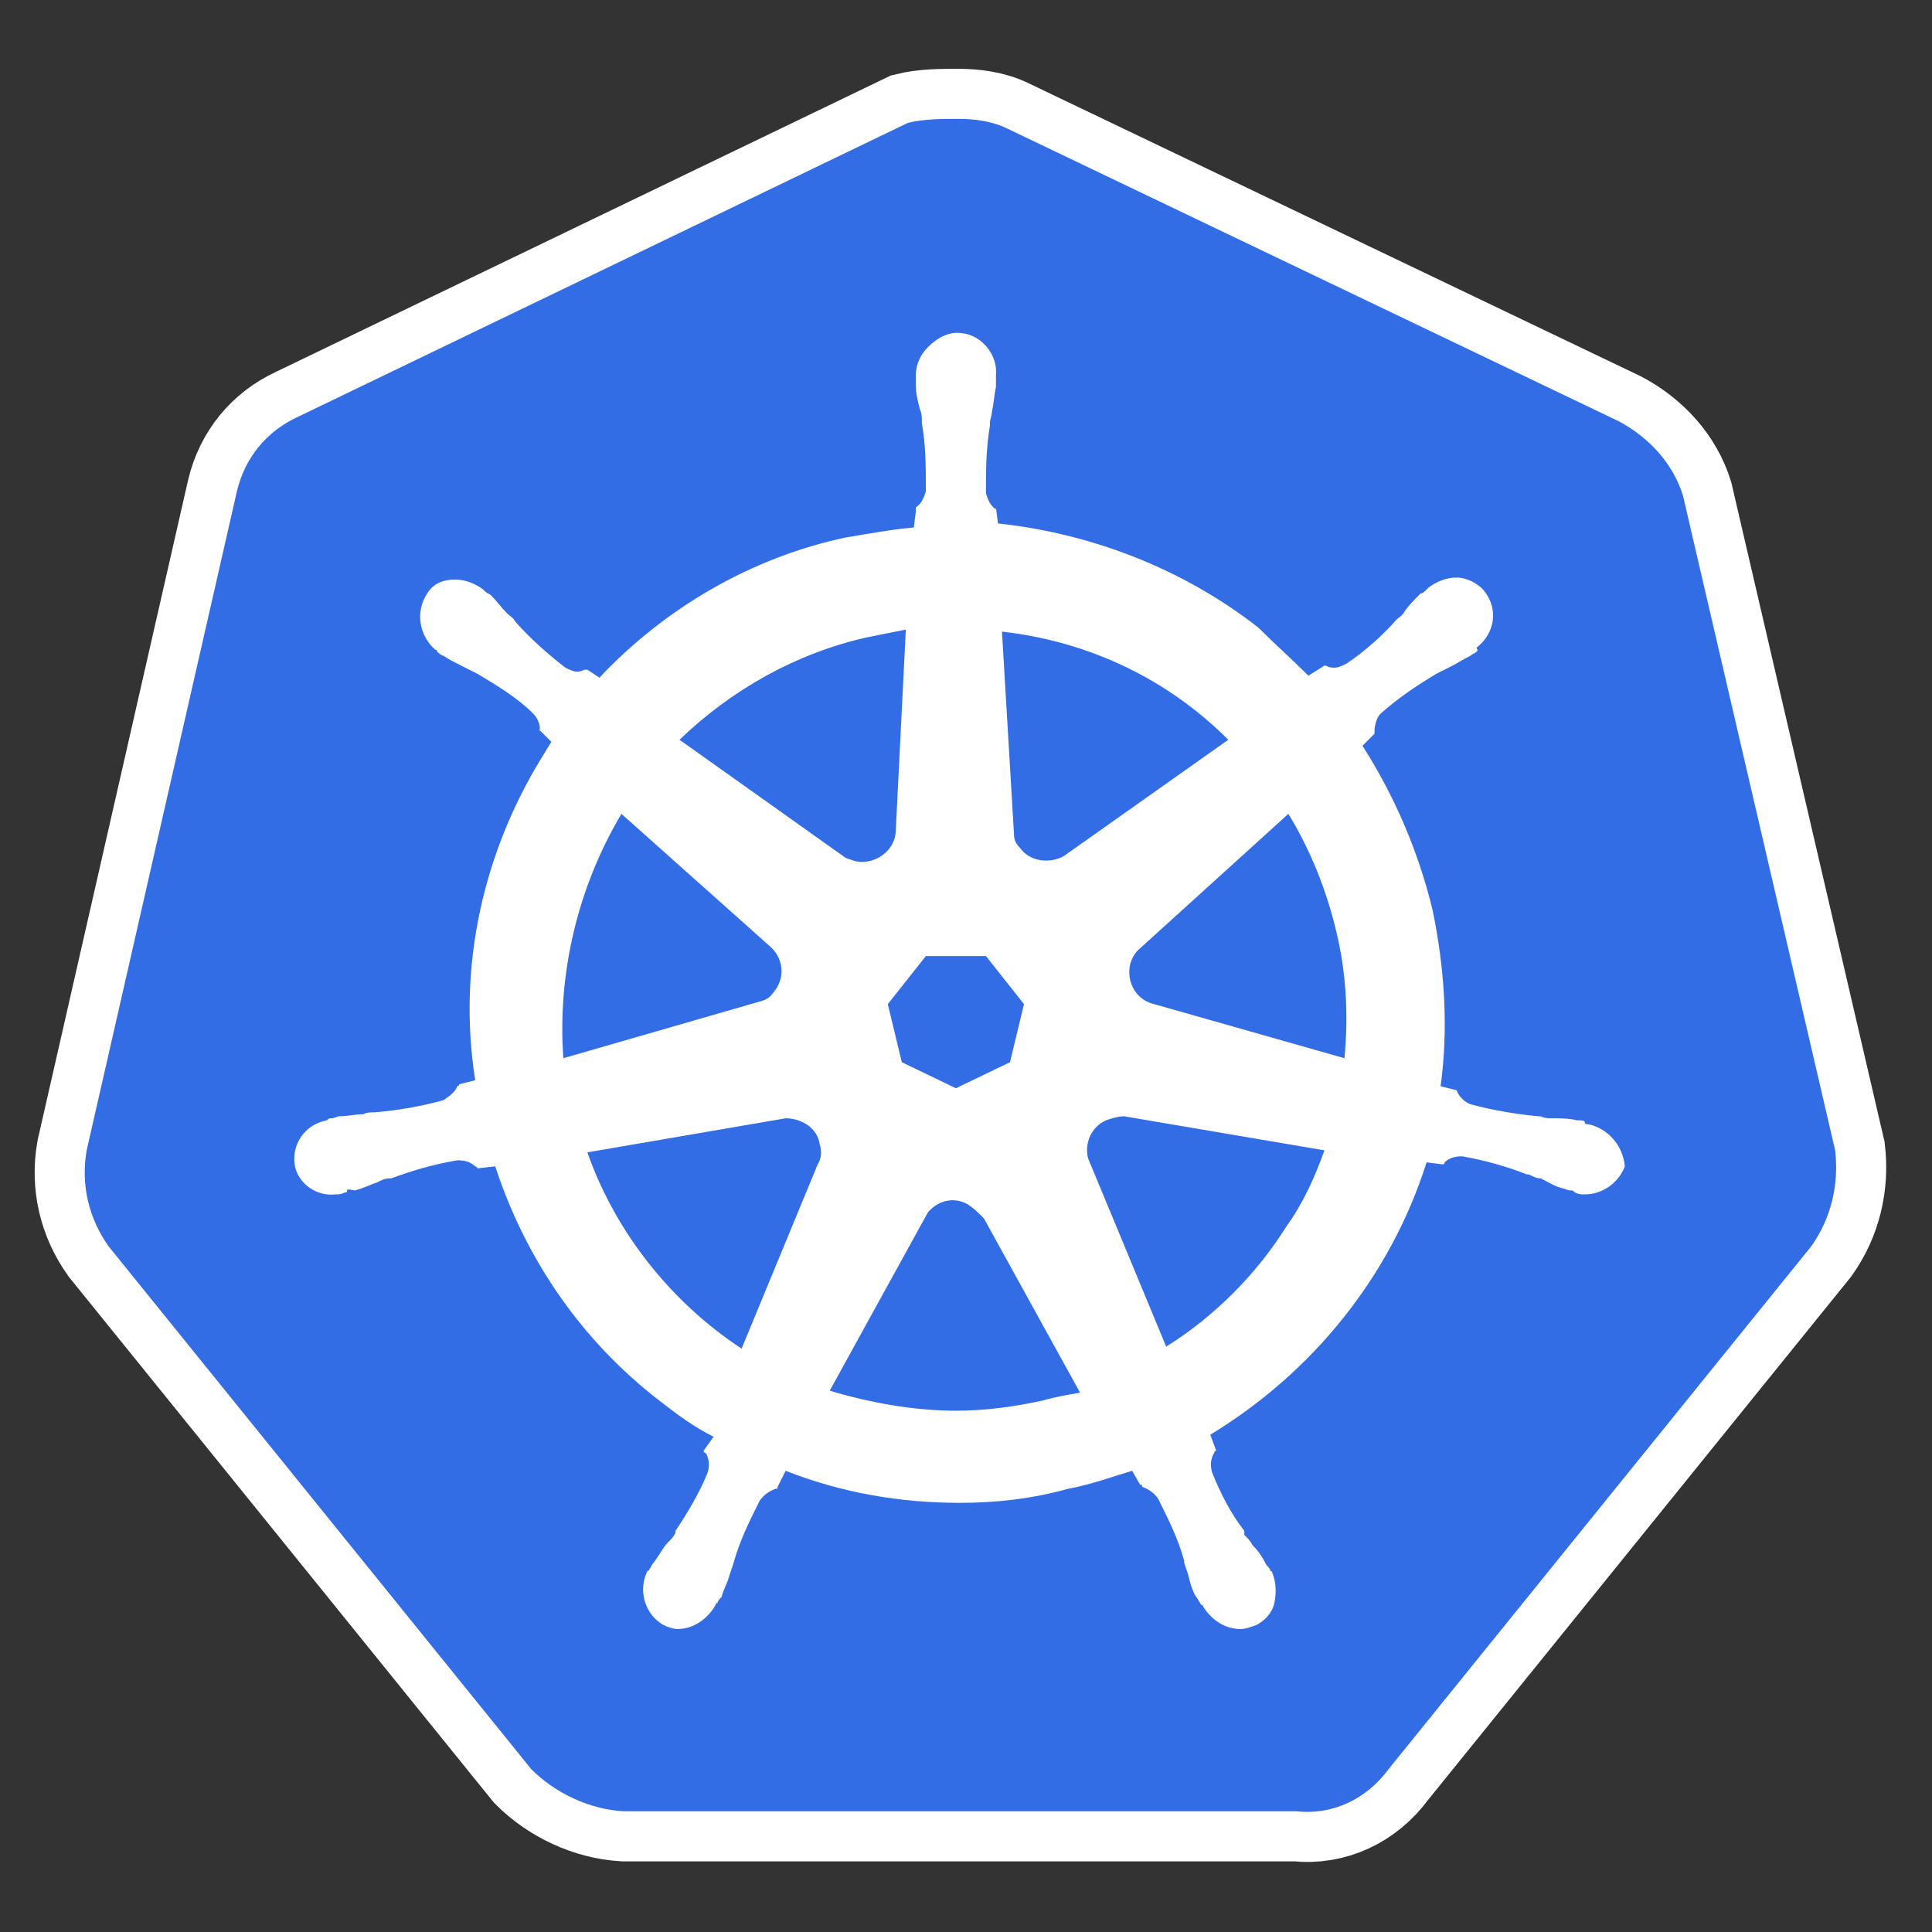 <?xml version="1.0" encoding="utf-8"?>
<svg viewBox="0 0 300 300" xmlns="http://www.w3.org/2000/svg">
  <rect x="0" y="0" width="300" height="300" fill="#333333" stroke="none"/>
  <g transform="matrix(3.11, 0, 0, 3.11, -502.663, -546.385)" style="">
    <path class="st0" d="M 245.655 200.422 C 245.155 198.822 243.955 197.522 242.455 196.722 L 211.955 182.122 C 211.155 181.722 210.255 181.622 209.455 181.622 C 208.655 181.622 207.755 181.622 206.955 181.822 L 176.455 196.522 C 174.955 197.222 173.855 198.522 173.455 200.222 L 165.955 233.122 C 165.655 234.822 166.055 236.522 167.055 237.922 L 188.155 264.022 C 189.355 265.222 191.055 266.022 192.755 266.122 L 226.355 266.122 C 228.155 266.322 229.855 265.522 230.955 264.022 L 252.055 237.922 C 253.055 236.522 253.455 234.822 253.255 233.122 L 245.655 200.422 Z" style="fill: rgb(255, 255, 255); stroke: rgb(255, 255, 255); stroke-miterlimit: 10; stroke-width: 5px;"/>
    <path class="st1" d="M 245.655 200.422 C 245.155 198.822 243.955 197.522 242.455 196.722 L 211.955 182.122 C 211.155 181.722 210.255 181.622 209.455 181.622 C 208.655 181.622 207.755 181.622 206.955 181.822 L 176.455 196.522 C 174.955 197.222 173.855 198.522 173.455 200.222 L 165.955 233.122 C 165.655 234.822 166.055 236.522 167.055 237.922 L 188.155 264.022 C 189.355 265.222 191.055 266.022 192.755 266.122 L 226.355 266.122 C 228.155 266.322 229.855 265.522 230.955 264.022 L 252.055 237.922 C 253.055 236.522 253.455 234.822 253.255 233.122 L 245.655 200.422 Z" style="fill: rgb(50, 109, 230);"/>
    <path class="st2" d="M 240.955 231.822 C 240.855 231.822 240.755 231.822 240.755 231.722 C 240.755 231.622 240.555 231.622 240.355 231.622 C 239.955 231.522 239.555 231.522 239.155 231.522 C 238.955 231.522 238.755 231.522 238.555 231.422 L 238.455 231.422 C 237.355 231.322 236.155 231.122 235.055 230.822 C 234.755 230.722 234.455 230.422 234.355 230.122 C 234.455 230.122 234.355 230.122 234.355 230.122 L 233.555 229.922 C 233.955 227.022 233.755 224.022 233.155 221.122 C 232.455 218.222 231.255 215.422 229.655 212.922 L 230.255 212.322 L 230.255 212.222 C 230.255 211.922 230.355 211.522 230.555 211.322 C 231.455 210.522 232.355 209.922 233.355 209.322 C 233.555 209.222 233.755 209.122 233.955 209.022 C 234.355 208.822 234.655 208.622 235.055 208.422 C 235.155 208.322 235.255 208.322 235.355 208.222 C 235.455 208.122 235.355 208.122 235.355 208.022 C 236.255 207.322 236.455 206.122 235.755 205.222 C 235.455 204.822 234.855 204.522 234.355 204.522 C 233.855 204.522 233.355 204.722 232.955 205.022 L 232.855 205.122 C 232.755 205.222 232.655 205.322 232.555 205.322 C 232.255 205.622 231.955 205.922 231.755 206.222 C 231.655 206.422 231.455 206.522 231.355 206.622 C 230.655 207.422 229.755 208.222 228.855 208.822 C 228.655 208.922 228.455 209.022 228.255 209.022 C 228.155 209.022 227.955 209.022 227.855 208.922 L 227.755 208.922 L 226.955 209.422 C 226.155 208.622 225.255 207.822 224.455 207.022 C 220.755 204.122 216.155 202.322 211.455 201.822 L 211.355 201.022 L 211.355 201.122 C 211.055 200.922 210.955 200.622 210.855 200.322 C 210.855 199.222 210.855 198.122 211.055 196.922 L 211.055 196.822 C 211.055 196.622 211.155 196.422 211.155 196.222 C 211.255 195.822 211.255 195.422 211.355 195.022 L 211.355 194.422 C 211.455 193.422 210.655 192.422 209.655 192.322 C 209.055 192.222 208.455 192.522 207.955 193.022 C 207.555 193.422 207.355 193.922 207.355 194.422 L 207.355 194.922 C 207.355 195.322 207.455 195.722 207.555 196.122 C 207.655 196.322 207.655 196.522 207.655 196.722 L 207.655 196.822 C 207.855 197.922 207.855 199.022 207.855 200.222 C 207.755 200.522 207.655 200.822 207.355 201.022 L 207.355 201.222 L 207.255 202.022 C 206.155 202.122 205.055 202.322 203.855 202.522 C 199.155 203.522 194.855 206.022 191.555 209.522 L 190.955 209.122 L 190.855 209.122 C 190.755 209.122 190.655 209.222 190.455 209.222 C 190.255 209.222 190.055 209.122 189.855 209.022 C 188.955 208.322 188.055 207.522 187.355 206.722 C 187.255 206.522 187.055 206.422 186.955 206.322 C 186.655 206.022 186.455 205.722 186.155 205.422 C 186.055 205.322 185.955 205.322 185.855 205.222 C 185.755 205.122 185.755 205.122 185.755 205.122 C 185.355 204.822 184.855 204.622 184.355 204.622 C 183.755 204.622 183.255 204.822 182.955 205.322 C 182.355 206.222 182.555 207.422 183.355 208.122 C 183.455 208.122 183.455 208.222 183.455 208.222 C 183.455 208.222 183.655 208.422 183.755 208.422 C 184.055 208.622 184.455 208.822 184.855 209.022 C 185.055 209.122 185.255 209.222 185.455 209.322 C 186.455 209.922 187.455 210.522 188.255 211.322 C 188.455 211.522 188.655 211.922 188.555 212.222 L 188.555 212.122 L 189.155 212.722 C 189.055 212.922 188.955 213.022 188.855 213.222 C 185.755 218.122 184.455 223.922 185.355 229.622 L 184.555 229.822 C 184.555 229.922 184.455 229.922 184.455 229.922 C 184.355 230.222 184.055 230.422 183.755 230.622 C 182.655 230.922 181.555 231.122 180.355 231.222 C 180.155 231.222 179.955 231.222 179.755 231.322 C 179.355 231.322 178.955 231.422 178.555 231.422 C 178.455 231.422 178.355 231.522 178.155 231.522 C 178.055 231.522 178.055 231.522 177.955 231.622 C 176.855 231.822 176.155 232.822 176.355 233.922 C 176.355 233.922 176.355 233.922 176.355 233.922 C 176.555 234.822 177.455 235.422 178.355 235.322 C 178.555 235.322 178.655 235.322 178.855 235.222 C 178.955 235.222 178.955 235.222 178.955 235.122 C 178.955 235.022 179.255 235.122 179.355 235.122 C 179.755 235.022 180.155 234.822 180.455 234.722 C 180.655 234.622 180.855 234.522 181.055 234.522 L 181.155 234.522 C 182.255 234.122 183.255 233.822 184.455 233.622 L 184.555 233.622 C 184.855 233.622 185.155 233.722 185.355 233.922 C 185.455 233.922 185.455 234.022 185.455 234.022 L 186.355 233.922 C 187.855 238.522 190.655 242.622 194.555 245.622 C 195.455 246.322 196.255 246.922 197.255 247.422 L 196.755 248.122 C 196.755 248.222 196.855 248.222 196.855 248.222 C 197.055 248.522 197.055 248.922 196.955 249.222 C 196.555 250.222 195.955 251.222 195.355 252.122 L 195.355 252.222 C 195.255 252.422 195.155 252.522 194.955 252.722 C 194.755 252.922 194.555 253.322 194.255 253.722 C 194.155 253.822 194.155 253.922 194.055 254.022 C 194.055 254.022 194.055 254.122 193.955 254.122 C 193.455 255.122 193.855 256.322 194.755 256.822 C 194.955 256.922 195.255 257.022 195.455 257.022 C 196.255 257.022 196.955 256.522 197.355 255.822 C 197.355 255.822 197.355 255.722 197.455 255.722 C 197.455 255.622 197.555 255.522 197.655 255.422 C 197.755 255.022 197.955 254.722 198.055 254.322 L 198.255 253.722 C 198.555 252.622 199.055 251.622 199.555 250.622 C 199.755 250.322 200.055 250.122 200.355 250.022 C 200.455 250.022 200.455 250.022 200.455 249.922 L 200.855 249.122 C 203.655 250.222 206.555 250.722 209.555 250.722 C 211.355 250.722 213.155 250.522 214.955 250.022 C 216.055 249.822 217.155 249.422 218.155 249.122 L 218.555 249.822 C 218.655 249.822 218.655 249.822 218.655 249.922 C 218.955 250.022 219.255 250.222 219.455 250.522 C 219.955 251.522 220.455 252.522 220.755 253.622 L 220.755 253.722 L 220.955 254.322 C 221.055 254.722 221.155 255.122 221.355 255.422 C 221.455 255.522 221.455 255.622 221.555 255.722 C 221.555 255.722 221.555 255.822 221.655 255.822 C 222.055 256.522 222.755 257.022 223.555 257.022 C 223.855 257.022 224.055 256.922 224.355 256.822 C 224.755 256.622 225.155 256.222 225.255 255.722 C 225.355 255.222 225.355 254.722 225.155 254.222 C 225.155 254.122 225.055 254.122 225.055 254.122 C 225.055 254.022 224.955 253.922 224.855 253.822 C 224.655 253.422 224.455 253.122 224.155 252.822 C 224.055 252.622 223.955 252.522 223.755 252.322 L 223.755 252.122 C 223.055 251.222 222.555 250.222 222.155 249.222 C 222.055 248.922 222.055 248.522 222.255 248.222 C 222.255 248.122 222.355 248.122 222.355 248.122 L 222.055 247.322 C 227.155 244.222 231.055 239.422 232.855 233.722 L 233.655 233.822 C 233.755 233.822 233.755 233.722 233.755 233.722 C 233.955 233.522 234.255 233.422 234.555 233.422 L 234.655 233.422 C 235.755 233.622 236.855 233.922 237.855 234.322 L 237.955 234.322 C 238.155 234.422 238.355 234.522 238.555 234.522 C 238.955 234.722 239.255 234.922 239.655 235.022 C 239.755 235.022 239.855 235.122 240.055 235.122 C 240.155 235.122 240.155 235.122 240.255 235.222 C 240.455 235.322 240.555 235.322 240.755 235.322 C 241.655 235.322 242.455 234.722 242.755 233.922 C 242.655 232.822 241.855 232.022 240.955 231.822 Z M 212.055 228.722 L 209.355 230.022 L 206.655 228.722 L 205.955 225.822 L 207.855 223.422 L 210.855 223.422 L 212.755 225.822 L 212.055 228.722 Z M 228.355 222.222 C 228.855 224.322 228.955 226.422 228.755 228.522 L 219.255 225.822 C 218.355 225.622 217.855 224.722 218.055 223.822 C 218.155 223.522 218.255 223.322 218.455 223.122 L 225.955 216.322 C 227.055 218.122 227.855 220.122 228.355 222.222 Z M 222.955 212.622 L 214.755 218.422 C 214.055 218.822 213.055 218.722 212.555 218.022 C 212.355 217.822 212.255 217.622 212.255 217.322 L 211.655 207.222 C 216.055 207.722 219.955 209.622 222.955 212.622 Z M 204.855 207.522 L 206.855 207.122 L 206.355 217.122 C 206.355 218.022 205.555 218.722 204.655 218.722 C 204.355 218.722 204.155 218.622 203.855 218.522 L 195.555 212.622 C 198.155 210.122 201.355 208.322 204.855 207.522 Z M 192.655 216.322 L 200.055 222.922 C 200.755 223.522 200.855 224.522 200.255 225.222 C 200.055 225.522 199.855 225.622 199.455 225.722 L 189.755 228.522 C 189.455 224.322 190.455 220.022 192.655 216.322 Z M 190.955 233.222 L 200.855 231.522 C 201.655 231.522 202.455 232.022 202.555 232.822 C 202.655 233.122 202.655 233.522 202.455 233.822 L 198.655 243.022 C 195.155 240.722 192.355 237.222 190.955 233.222 Z M 213.655 245.622 C 212.255 245.922 210.855 246.122 209.355 246.122 C 207.255 246.122 205.055 245.722 203.055 245.122 L 207.955 236.222 C 208.455 235.622 209.255 235.422 209.955 235.822 C 210.255 236.022 210.455 236.222 210.755 236.522 L 215.555 245.222 C 214.955 245.322 214.355 245.422 213.655 245.622 Z M 225.855 236.922 C 224.355 239.322 222.255 241.422 219.855 242.922 L 215.955 233.522 C 215.755 232.722 216.155 231.922 216.855 231.622 C 217.155 231.522 217.455 231.422 217.755 231.422 L 227.755 233.122 C 227.255 234.522 226.655 235.822 225.855 236.922 Z" style="fill: rgb(255, 255, 255);"/>
  </g>
</svg>